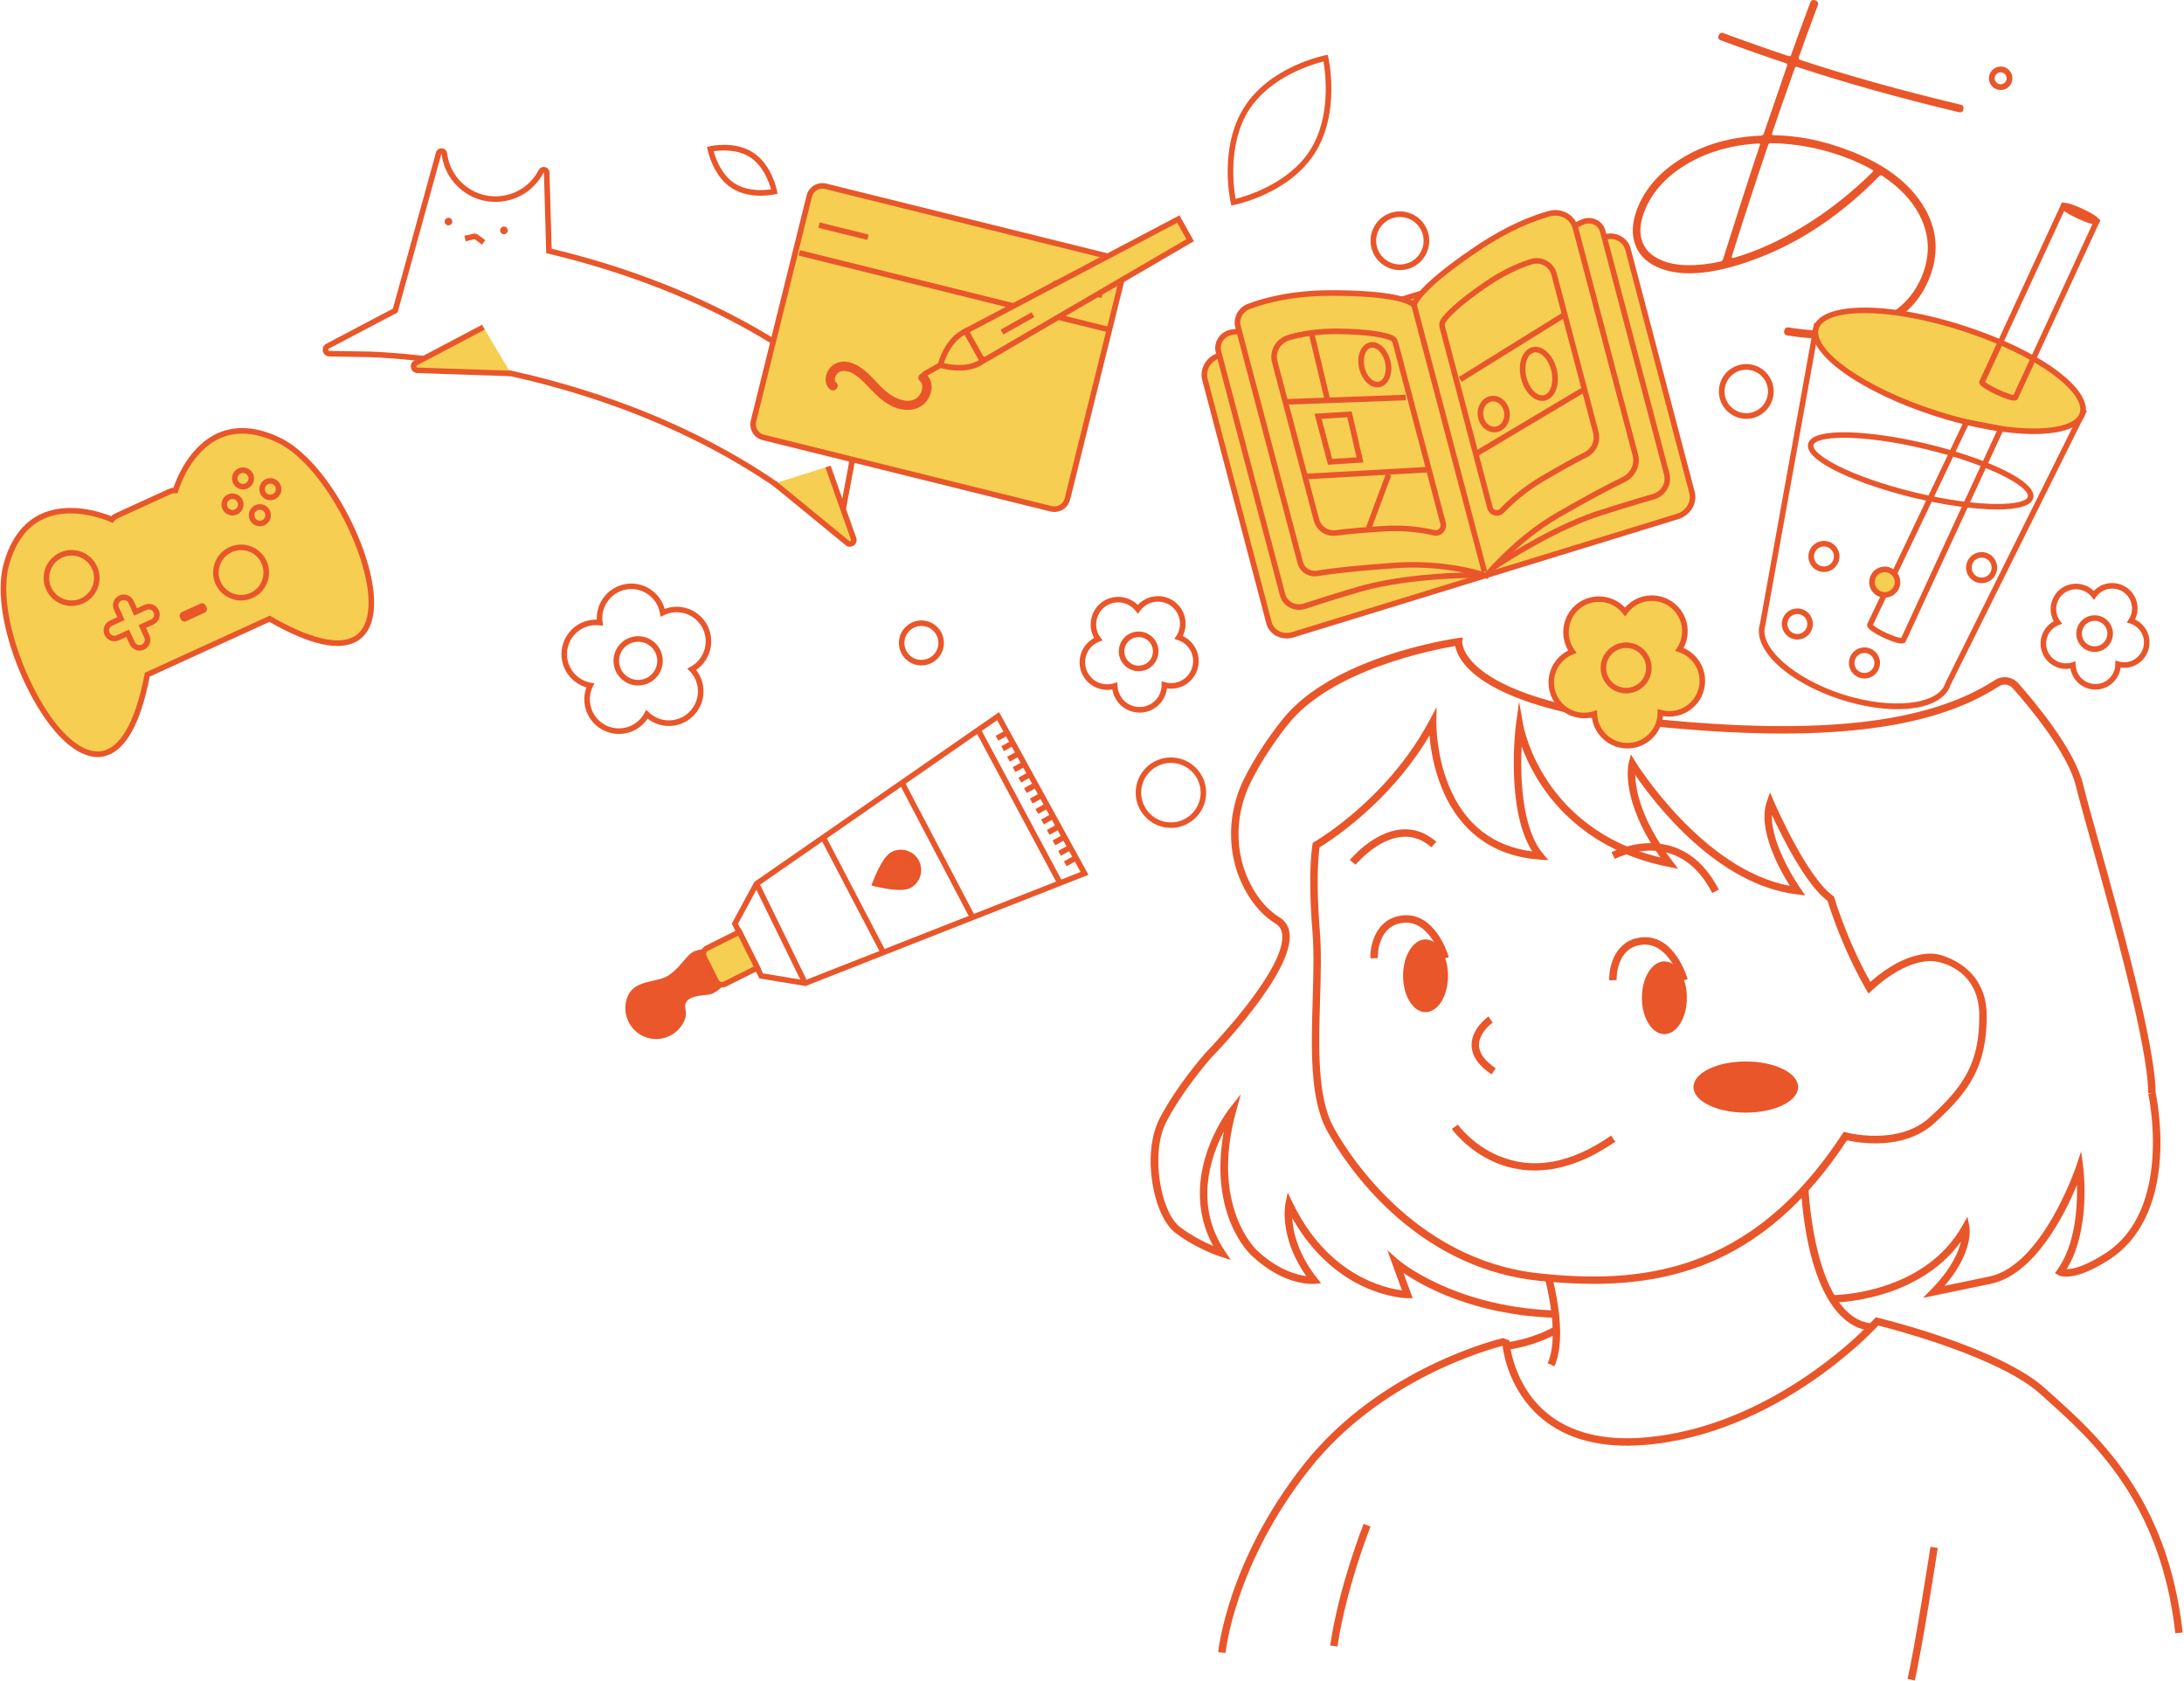 <svg width="1116" height="859" viewBox="0 0 1116 859" fill="none" xmlns="http://www.w3.org/2000/svg">
<path d="M556.184 446.971L411.584 503.798L388.03 499.915L373.918 471.942L385.488 450.574L385.767 450.381L510.508 363.846L556.189 446.984L556.184 446.971ZM411.278 500.865L552.149 445.506L509.541 367.958L387.664 452.504L377.118 471.981L389.908 497.338L411.269 500.861L411.278 500.865Z" fill="#E9562A"/>
<path d="M419.408 428.564L450.093 487.313L452.608 485.999L421.923 427.251L419.408 428.564Z" fill="#E9562A"/>
<path d="M459.644 400.598L495.708 469.352L498.221 468.034L462.157 399.28L459.644 400.598Z" fill="#E9562A"/>
<path d="M498.579 373.654L540.395 451.841L542.897 450.502L501.081 372.316L498.579 373.654Z" fill="#E9562A"/>
<path d="M385.297 452.153L410.147 502.948L412.696 501.702L387.846 450.906L385.297 452.153Z" fill="#E9562A"/>
<path d="M508.765 375.949L510.145 378.429L515.17 375.633L513.79 373.154L508.765 375.949Z" fill="#E9562A"/>
<path d="M511.651 381.28L513.03 383.759L518.055 380.964L516.676 378.484L511.651 381.28Z" fill="#E9562A"/>
<path d="M514.613 386.662L515.992 389.142L521.017 386.347L519.638 383.868L514.613 386.662Z" fill="#E9562A"/>
<path d="M517.477 391.982L518.856 394.461L523.881 391.666L522.502 389.186L517.477 391.982Z" fill="#E9562A"/>
<path d="M520.396 397.329L521.776 399.808L526.801 397.012L525.421 394.533L520.396 397.329Z" fill="#E9562A"/>
<path d="M523.29 402.672L524.669 405.151L529.695 402.356L528.315 399.876L523.29 402.672Z" fill="#E9562A"/>
<path d="M526.247 408.042L527.626 410.521L532.652 407.727L531.273 405.247L526.247 408.042Z" fill="#E9562A"/>
<path d="M529.129 413.374L530.508 415.853L535.533 413.058L534.154 410.578L529.129 413.374Z" fill="#E9562A"/>
<path d="M532.019 418.713L533.398 421.192L538.423 418.396L537.044 415.917L532.019 418.713Z" fill="#E9562A"/>
<path d="M534.921 424.06L536.301 426.539L541.326 423.744L539.946 421.264L534.921 424.06Z" fill="#E9562A"/>
<path d="M537.841 429.406L539.22 431.886L544.245 429.09L542.866 426.611L537.841 429.406Z" fill="#E9562A"/>
<path d="M540.743 434.754L542.122 437.233L547.147 434.438L545.768 431.958L540.743 434.754Z" fill="#E9562A"/>
<path d="M543.654 440.096L545.033 442.576L550.058 439.78L548.679 437.301L543.654 440.096Z" fill="#E9562A"/>
<path d="M456.167 436.595C460.548 434.294 465.968 435.99 468.269 440.371C470.571 444.751 468.874 450.171 464.494 452.473C460.113 454.774 447.151 451.451 447.151 451.451C447.151 451.451 451.787 438.896 456.176 436.599L456.167 436.595Z" fill="#EA572A"/>
<path d="M469.719 448.949C468.792 450.927 467.231 452.628 465.151 453.721C460.424 456.205 448.175 453.165 446.795 452.81L445.275 452.421L445.822 450.943C446.313 449.606 450.782 437.809 455.518 435.329C460.588 432.672 466.877 434.63 469.534 439.7C471.099 442.69 471.065 446.101 469.732 448.944L469.719 448.949ZM449.055 450.443C453.995 451.559 461.28 452.553 463.832 451.211C467.515 449.283 468.941 444.708 467.012 441.024C466.075 439.237 464.506 437.926 462.583 437.327C460.66 436.728 458.621 436.91 456.833 437.848C454.282 439.189 450.955 445.746 449.067 450.439L449.055 450.443Z" fill="#E9562A"/>
<path d="M355.014 487.499C351.621 489.01 346.55 498.885 338.862 501.243C331.875 503.377 324.365 503.218 321.819 510.204C319.198 517.373 322.839 525.579 329.921 528.431C337.512 531.49 346.062 527.604 348.795 519.975C349.792 517.204 347.86 514.062 349.209 511.676C352.208 506.376 360.792 507.561 363.416 506.4C369.366 503.759 372.304 497.385 369.99 492.163C367.672 486.949 360.973 484.862 355.019 487.511L355.014 487.499Z" fill="#EA572A"/>
<path d="M371.042 500.899C369.705 503.75 367.254 506.236 363.985 507.68C363.006 508.119 361.656 508.259 359.951 508.441C356.487 508.811 352.187 509.27 350.436 512.356C349.971 513.193 350.118 514.348 350.296 515.685C350.489 517.144 350.708 518.793 350.118 520.428C348.659 524.497 345.685 527.719 341.731 529.489C337.785 531.263 333.4 531.348 329.378 529.722C321.574 526.584 317.587 517.599 320.47 509.696C322.711 503.56 328.336 502.281 333.784 501.045C335.315 500.697 336.905 500.336 338.434 499.862C342.826 498.517 346.419 494.352 349.31 490.997C351.287 488.696 352.858 486.884 354.431 486.181C357.624 484.764 361.121 484.524 364.277 485.503C367.504 486.505 369.987 488.652 371.278 491.555C372.623 494.568 372.427 497.924 371.042 500.878L371.042 500.899ZM347.799 511.297C347.852 511.185 347.904 511.074 347.973 510.971C350.441 506.602 355.77 506.041 359.661 505.631C361.003 505.487 362.269 505.35 362.846 505.098C368.072 502.776 370.696 497.227 368.697 492.737C367.738 490.595 365.879 488.991 363.452 488.24C360.954 487.464 358.166 487.661 355.605 488.8C354.614 489.244 353.088 491.004 351.48 492.872C348.356 496.504 344.462 501.018 339.289 502.603C337.664 503.105 336.028 503.476 334.438 503.838C329.305 505.003 324.875 506.006 323.156 510.695C320.784 517.177 324.065 524.545 330.455 527.114C333.75 528.441 337.353 528.376 340.583 526.924C343.822 525.477 346.265 522.83 347.455 519.492C347.815 518.501 347.654 517.329 347.488 516.081C347.285 514.576 347.065 512.885 347.804 511.309L347.799 511.297Z" fill="#EA572A"/>
<path d="M365.896 501.253L359.747 488.974C358.913 487.308 359.589 485.277 361.255 484.443L377.83 476.143L387.002 494.46L370.427 502.76C368.761 503.594 366.73 502.919 365.896 501.253Z" fill="#F6CE52"/>
<path d="M388.917 495.108L371.074 504.038C369.929 504.608 368.628 504.708 367.412 504.294C366.201 503.893 365.215 503.033 364.64 501.897L358.494 489.612C357.314 487.251 358.27 484.367 360.635 483.178L378.477 474.248L388.921 495.099L388.917 495.108ZM361.027 488.355L367.173 500.64C367.404 501.104 367.803 501.458 368.302 501.619C368.797 501.789 369.329 501.746 369.792 501.514L385.099 493.85L377.198 478.067L361.892 485.732C360.926 486.209 360.537 487.394 361.018 488.351L361.027 488.355Z" fill="#E9562A"/>
<path d="M814.096 655.952C805.262 655.952 795.909 655.413 785.921 654.335C759.865 651.536 735.833 640.801 714.506 622.453C694.049 604.852 682.17 585.199 678.018 577.567C669.26 561.489 670.026 535.65 670.764 510.663C671.133 498.122 671.492 486.281 670.651 476.038C668.135 445.272 670.575 431.993 670.679 431.435L670.84 430.584L671.596 430.149C671.653 430.121 677.11 426.981 684.922 420.937C698.362 410.553 717.154 392.99 730.385 368.229L734.102 361.278L733.951 369.156C733.951 369.317 733.715 385.13 740.222 401.152C748.289 421.013 762.646 432.391 782.942 435.02C769.191 413.277 774.525 370.887 774.591 370.443L776.246 358.412L778.327 370.376C778.355 370.518 780.89 384.563 791.388 399.998C800.571 413.494 817.822 430.717 848.494 438.141C827.687 408.803 832.056 390.55 832.264 389.755L833.38 385.442L835.707 389.245C836.057 389.812 869.906 444.336 914.575 452.602C909.364 444.307 897.863 423.633 902.857 409.446L904.474 404.859L906.384 409.333C906.545 409.72 923.03 448.015 936.602 457.662L937.141 458.04L937.321 458.674C937.387 458.891 943.648 480.19 955.716 501.678C975.256 484.474 988.799 487.274 990.095 487.595C991.778 487.926 1015.19 493.081 1015.19 519.042C1015.19 545.004 1006.2 557.687 988.506 573.822C972.929 588.036 949.682 583.941 943.809 582.608C922.822 614.461 898.809 635.306 870.426 646.334C853.771 652.794 835.461 655.962 814.096 655.962V655.952ZM674.273 432.968C673.8 436.278 672.306 449.755 674.424 475.726C675.275 486.177 674.925 498.122 674.547 510.767C673.819 535.253 673.072 560.571 681.338 575.751C687.476 587.025 721.382 643.582 786.328 650.571C836.567 655.971 894.26 651.744 941.378 579.402L942.135 578.248L943.468 578.607C943.733 578.683 969.95 585.615 985.971 571.003C1003.21 555.284 1011.41 543.491 1011.41 519.023C1011.41 494.556 990.256 491.445 989.357 491.284L989.187 491.246C989.073 491.218 975.889 488.097 956.529 506.029L954.789 507.636L953.607 505.584C941.737 485.099 935.06 464.178 933.887 460.338C922.737 451.921 910.574 427.52 905.42 416.398C904.862 432.324 919.881 453.765 920.051 454.002L922.5 457.473L918.282 456.971C877.283 452.148 845.41 410.307 835.584 395.941C835.782 403.554 838.572 419.055 854.499 439.91L857.535 443.891L852.627 442.917C817.557 435.956 798.207 416.804 788.153 401.975C782.895 394.21 779.575 386.871 777.542 381.291C776.861 396.064 777.353 422.876 788.39 436.098L791.227 439.503L786.801 439.191C756.801 437.11 742.974 418.062 736.665 402.457C732.504 392.158 730.991 382.132 730.452 375.805C717.211 398.116 699.894 414.147 687.23 423.926C680.846 428.863 676.07 431.861 674.254 432.958L674.273 432.968Z" fill="#E9562A"/>
<path d="M793.166 673.251C752.971 671.567 727.463 657.409 717.135 650.354L721.864 663.292L719.131 663.273C718.724 663.273 708.964 663.121 696.376 657.191C685.877 652.245 671.54 642.239 660.285 622.274C660.701 629.178 663.113 640.584 672.901 652.907L675.077 655.65L671.596 655.971C670.972 656.028 656.246 657.191 639.752 641.671C638.806 640.83 617.536 621.328 625.329 578.21C618.529 591.252 610.131 615.757 625.925 639.231L628.942 643.724L623.787 642.097C623.286 641.936 611.379 638.125 600.531 629.83C589.324 621.262 583.242 589.767 592.435 571.722C600.947 555.01 615.398 538.629 616.013 537.939C616.486 537.447 657.429 495.398 655.159 477.277C654.856 474.846 653.731 473.068 651.716 471.848C646.864 468.898 642.514 464.547 638.778 458.929C626.88 441.016 625.811 417.41 635.997 397.331C640.925 387.618 647.318 377.734 654.998 367.974C680.685 335.317 742.416 326.379 745.036 326.01L747.4 325.679L747.182 328.053C747.164 328.318 746.52 357.258 844.692 367.255C929.877 375.928 985.404 369.629 1019.43 347.432C1023.19 344.982 1028.29 345.701 1031.3 349.087C1039.84 358.696 1060.16 382.974 1064.48 400.925C1065.78 406.325 1068.56 416.265 1072.07 428.863C1083.07 468.264 1101.49 534.203 1101.49 558.415H1097.7C1097.7 534.723 1079.38 469.096 1068.43 429.884C1064.91 417.258 1062.12 407.28 1060.81 401.814C1056.69 384.695 1036.83 360.994 1028.48 351.603C1026.71 349.598 1023.71 349.172 1021.51 350.6C986.718 373.299 930.417 379.796 844.323 371.019C756.612 362.082 745.036 337.804 743.607 330.068C732.778 331.883 680.231 342.022 657.996 370.31C650.468 379.881 644.216 389.547 639.402 399.043C629.84 417.911 630.815 440.051 641.965 456.839C645.389 461.993 649.342 465.956 653.712 468.623C656.729 470.458 658.488 473.22 658.942 476.823C661.439 496.751 620.553 538.762 618.813 540.54C618.728 540.634 604.134 557.185 595.84 573.462C587.678 589.484 593.135 619.408 602.858 626.842C608.948 631.504 615.531 634.72 619.91 636.574C612.315 622.605 611.048 606.63 616.287 590.023C620.676 576.11 627.949 566.785 628.261 566.388L634.049 559.039L631.571 568.062C618.226 616.589 642.098 638.683 642.344 638.9C652.756 648.698 662.422 651.328 667.52 652.018C653.437 632.138 656.719 615.464 656.871 614.736L658.015 609.279L660.427 614.31C678.245 651.479 707.29 658.109 716.388 659.282L708.888 638.758L714.449 643.629C714.724 643.865 742.132 667.368 793.355 669.515L793.194 673.298L793.166 673.251Z" fill="#E9562A"/>
<path d="M937.084 665.476V661.693C937.538 661.693 983.153 661.239 1002.82 626.132L1005.33 621.668L1006.33 626.681C1006.45 627.229 1008.66 639.468 993.67 656.964L1016.48 652.226C1043.63 646.58 1060.68 596.511 1060.84 596.009L1063.45 588.207L1064.51 596.369C1064.68 597.712 1068.47 628.298 1056.02 648.49C1059.03 648.434 1065.22 647.176 1075.72 640.423C1110.62 617.989 1097.87 559.408 1097.73 558.822L1101.42 557.989C1101.56 558.614 1104.87 573.509 1103.72 591.545C1102.17 615.691 1093.2 633.689 1077.77 643.61C1059.7 655.224 1052.65 651.961 1051.9 651.545L1050.03 650.514L1051.28 648.784C1060.57 635.864 1061.6 616.438 1061.31 605.373C1055.07 620.42 1039.72 651.261 1017.25 655.934L982.614 663.131L986.955 658.695C997.018 648.405 1000.73 639.884 1002.05 634.351C979.71 665.108 937.529 665.476 937.084 665.476Z" fill="#E9562A"/>
<path d="M794.244 698.087L790.82 696.479C797.375 682.481 789.553 653.758 789.468 653.475L793.119 652.463C793.459 653.692 801.394 682.822 794.244 698.087Z" fill="#E9562A"/>
<path d="M769.796 689.707L769.276 685.962C784.446 683.834 794.216 677.79 794.31 677.734L796.325 680.94C795.899 681.205 785.77 687.485 769.805 689.717L769.796 689.707Z" fill="#E9562A"/>
<path d="M626.237 844.521L622.473 844.18C622.511 843.717 627.069 797.695 666.338 748.071C705.663 698.361 766.93 683.928 767.545 683.787L768.122 683.654L771.337 684.94L771.423 686.123C771.442 686.331 773.201 707.289 789.903 721.513C802.103 731.907 819.146 736.258 840.549 734.452C897.702 729.619 941.766 689.764 952.425 679.304C923.125 671.643 920.458 610.291 920.353 607.576L924.137 607.434C924.165 608.096 926.983 673.251 956.482 676.201L960.256 676.58L957.683 679.37C957.191 679.899 907.907 732.57 840.871 738.235C818.399 740.136 800.411 735.473 787.416 724.37C771.706 710.959 768.406 692.554 767.781 687.636C761.369 689.253 705.701 704.423 669.298 750.435C630.777 799.124 626.275 844.095 626.237 844.54V844.521Z" fill="#E9562A"/>
<path d="M1111.56 834.486C1104.15 767.469 1069.16 736.088 1046.01 715.319C1044.83 714.259 1043.68 713.228 1042.57 712.226C1021.83 693.471 967.926 679.304 959.726 677.223L957.655 679.379L954.931 676.759L958.515 673.033L959.575 673.289C962.109 673.903 1022.03 688.553 1045.12 709.426C1046.23 710.429 1047.37 711.45 1048.54 712.51C1072.12 733.657 1107.76 765.615 1115.32 834.079L1111.56 834.495V834.486Z" fill="#E9562A"/>
<path d="M683.447 841.267L679.702 840.719C684.099 810.615 696.688 778.884 696.811 778.562L700.319 779.962C700.196 780.274 687.769 811.608 683.437 841.258L683.447 841.267Z" fill="#E9562A"/>
<path d="M978.396 858.651L974.717 857.78C978.433 842.081 986.368 790.839 986.444 790.318L990.18 790.895C990.104 791.416 982.15 842.799 978.396 858.651Z" fill="#E9562A"/>
<path d="M728.437 517.141C734.784 517.141 739.928 508.821 739.928 498.557C739.928 488.293 734.784 479.973 728.437 479.973C722.091 479.973 716.946 488.293 716.946 498.557C716.946 508.821 722.091 517.141 728.437 517.141Z" fill="#E9562A"/>
<path d="M892.084 568.478C906.851 568.478 918.821 562.626 918.821 555.407C918.821 548.189 906.851 542.337 892.084 542.337C877.318 542.337 865.347 548.189 865.347 555.407C865.347 562.626 877.318 568.478 892.084 568.478Z" fill="#E9562A"/>
<path d="M850.48 528.368C856.826 528.368 861.971 520.047 861.971 509.783C861.971 499.519 856.826 491.199 850.48 491.199C844.133 491.199 838.989 499.519 838.989 509.783C838.989 520.047 844.133 528.368 850.48 528.368Z" fill="#E9562A"/>
<path d="M692.687 441.811L689.755 439.418C690.237 438.831 701.7 425.004 716.057 423.794C722.526 423.245 728.541 425.354 733.932 430.055L731.445 432.901C726.867 428.901 721.788 427.104 716.398 427.558C703.639 428.617 692.8 441.678 692.687 441.811Z" fill="#E9562A"/>
<path d="M874.928 456.281C869.49 445.679 862.198 438.879 853.27 436.07C839.093 431.606 825.36 438.746 825.218 438.822L823.44 435.483C824.055 435.152 838.658 427.529 854.358 432.447C864.307 435.568 872.365 443.002 878.286 454.55L874.919 456.281H874.928Z" fill="#E9562A"/>
<path d="M762.182 548.948C755.439 544.417 752.006 539.376 751.959 533.957C751.892 525.502 760.225 519.61 760.584 519.364L762.74 522.476C762.665 522.523 755.675 527.498 755.742 533.948C755.779 538.033 758.655 542.025 764.291 545.808L762.182 548.948Z" fill="#E9562A"/>
<path d="M784.2 598.033C776.114 598.033 769.285 596.189 763.866 593.853C749.727 587.743 742.17 577.255 741.858 576.81L744.941 574.625C745.017 574.73 752.299 584.793 765.521 590.448C783.179 598.005 802.605 594.553 823.26 580.196L825.417 583.298C809.49 594.373 795.597 598.033 784.2 598.033Z" fill="#E9562A"/>
<path d="M736.684 490.102C736.628 489.903 730.821 470.08 717.135 471.47C703.62 472.851 704.008 488.844 704.036 489.525L700.253 489.657C700.017 482.677 703.157 469.096 716.757 467.715C733.582 465.975 740.061 488.135 740.326 489.08L736.684 490.111V490.102Z" fill="#E9562A"/>
<path d="M858.727 501.328C858.67 501.129 852.854 481.306 839.178 482.696C825.663 484.077 826.05 500.07 826.079 500.751L822.296 500.884C822.059 493.904 825.199 480.322 838.799 478.942C855.625 477.201 862.103 499.361 862.368 500.307L858.727 501.338V501.328Z" fill="#E9562A"/>
<path d="M857.554 312.287C851.917 304.853 841.315 303.397 833.881 309.043C832.51 310.083 831.347 311.294 830.392 312.618C824.726 305.326 814.228 303.926 806.851 309.525C799.493 315.105 798.008 325.537 803.446 332.962C802.018 333.52 800.638 334.267 799.361 335.231C791.927 340.868 790.47 351.47 796.117 358.904C800.562 364.758 808.081 366.886 814.701 364.768C814.834 368.107 815.94 371.445 818.115 374.301C823.752 381.735 834.354 383.192 841.788 377.545C846.158 374.226 848.446 369.194 848.456 364.096C853.364 365.458 858.831 364.617 863.2 361.297C870.634 355.66 872.091 345.058 866.444 337.624C864.269 334.759 861.366 332.801 858.188 331.77C862.018 325.953 861.999 318.132 857.554 312.268V312.287Z" fill="#F6CE52"/>
<path d="M831.621 382.416C830.779 382.416 829.938 382.359 829.096 382.246C824.253 381.584 819.95 379.068 816.999 375.171C815.079 372.646 813.869 369.705 813.453 366.584C806.558 368.078 799.323 365.458 795.001 359.765C792.04 355.868 790.783 351.054 791.445 346.212C792.107 341.369 794.622 337.066 798.519 334.115C799.399 333.444 800.344 332.858 801.356 332.356C796.665 324.478 798.566 314.056 806.009 308.409C813.481 302.744 824.036 303.728 830.363 310.414C831.167 309.497 832.066 308.665 833.03 307.927C836.927 304.967 841.731 303.709 846.583 304.371C851.426 305.033 855.729 307.549 858.68 311.445C863.002 317.139 863.569 324.828 860.268 331.07C863.153 332.318 865.659 334.267 867.57 336.792C870.53 340.689 871.788 345.503 871.126 350.345C870.464 355.187 867.948 359.491 864.052 362.441C859.937 365.562 854.821 366.773 849.78 365.865C849.297 370.963 846.753 375.559 842.639 378.69C839.424 381.13 835.584 382.416 831.612 382.416H831.621ZM816.054 362.857L816.129 364.721C816.252 367.908 817.33 370.925 819.25 373.46C821.747 376.751 825.379 378.879 829.474 379.437C833.569 379.995 837.636 378.936 840.927 376.429C844.796 373.488 847.028 368.995 847.028 364.106V362.243L848.825 362.744C853.544 364.059 858.462 363.122 862.33 360.181C865.622 357.684 867.75 354.052 868.308 349.957C868.866 345.862 867.806 341.795 865.3 338.504C863.38 335.979 860.77 334.125 857.734 333.141L855.956 332.564L856.977 331.004C860.581 325.528 860.354 318.349 856.4 313.138C853.903 309.847 850.272 307.719 846.176 307.161C842.091 306.603 838.014 307.662 834.723 310.168C833.503 311.095 832.425 312.202 831.526 313.441L830.42 314.973L829.257 313.479C824.083 306.82 814.408 305.553 807.693 310.641C801.016 315.711 799.616 325.339 804.572 332.11L805.66 333.605L803.938 334.276C802.576 334.806 801.318 335.506 800.193 336.357C796.902 338.854 794.774 342.485 794.216 346.581C793.658 350.676 794.717 354.743 797.223 358.034C801.167 363.236 808.015 365.402 814.247 363.406L816.025 362.839L816.054 362.857Z" fill="#E9562A"/>
<path d="M830.95 352.87C837.359 352.87 842.554 347.675 842.554 341.265C842.554 334.856 837.359 329.661 830.95 329.661C824.54 329.661 819.345 334.856 819.345 341.265C819.345 347.675 824.54 352.87 830.95 352.87Z" fill="#F6CE52"/>
<path d="M830.959 354.279C827.025 354.279 823.128 352.501 820.565 349.134C818.465 346.363 817.567 342.939 818.04 339.497C818.513 336.054 820.3 332.999 823.071 330.89C825.842 328.791 829.266 327.892 832.709 328.365C836.151 328.838 839.206 330.626 841.315 333.397C843.415 336.168 844.313 339.591 843.84 343.034C843.368 346.477 841.58 349.532 838.809 351.641C836.463 353.419 833.692 354.279 830.95 354.279H830.959ZM830.921 331.079C828.717 331.079 826.58 331.798 824.783 333.151C822.617 334.796 821.218 337.189 820.849 339.885C820.48 342.58 821.18 345.257 822.825 347.422C826.221 351.896 832.624 352.776 837.097 349.38C839.263 347.735 840.663 345.342 841.031 342.646C841.4 339.951 840.7 337.274 839.055 335.108C837.409 332.943 835.016 331.543 832.321 331.174C831.848 331.108 831.385 331.079 830.912 331.079H830.921Z" fill="#E9562A"/>
<path d="M581.852 342.939C581.388 342.939 580.925 342.911 580.452 342.845C577.766 342.476 575.392 341.086 573.747 338.929C570.37 334.475 571.24 328.1 575.695 324.724C580.149 321.338 586.524 322.218 589.9 326.672C591.537 328.829 592.236 331.496 591.868 334.182C591.499 336.868 590.109 339.241 587.952 340.887C586.174 342.24 584.046 342.949 581.842 342.949L581.852 342.939ZM581.824 325.499C580.282 325.499 578.731 325.982 577.416 326.984C574.21 329.415 573.576 334.011 576.016 337.218C577.199 338.769 578.911 339.771 580.84 340.036C582.769 340.301 584.689 339.799 586.25 338.617C587.81 337.435 588.803 335.723 589.068 333.794C589.333 331.864 588.832 329.945 587.649 328.384C586.212 326.492 584.027 325.499 581.824 325.499Z" fill="#E9562A"/>
<path d="M582.334 364.087C581.691 364.087 581.039 364.04 580.386 363.955C576.65 363.444 573.34 361.505 571.061 358.497C569.661 356.644 568.743 354.516 568.384 352.246C563.182 353.22 557.782 351.206 554.529 346.921C549.819 340.717 551.039 331.846 557.243 327.136C557.82 326.691 558.444 326.294 559.097 325.953C555.72 319.919 557.233 312.088 562.87 307.813C568.526 303.52 576.48 304.182 581.388 309.081C581.937 308.485 582.542 307.936 583.195 307.445C589.399 302.735 598.27 303.955 602.98 310.159C606.234 314.453 606.726 320.203 604.371 324.96C606.451 325.925 608.258 327.372 609.658 329.226C614.368 335.43 613.147 344.301 606.943 349.011C603.869 351.338 600.077 352.293 596.313 351.716C595.859 355.499 593.92 358.895 590.846 361.231C588.368 363.113 585.399 364.106 582.344 364.106L582.334 364.087ZM570.966 348.548L571.042 350.411C571.136 352.728 571.921 354.932 573.321 356.776C575.146 359.178 577.795 360.72 580.774 361.136C583.753 361.543 586.723 360.767 589.125 358.951C591.943 356.804 593.57 353.532 593.57 349.967V348.103L595.367 348.605C598.81 349.56 602.394 348.879 605.212 346.741C610.168 342.977 611.142 335.893 607.378 330.938C605.979 329.093 604.078 327.741 601.864 327.032L600.086 326.455L601.117 324.894C603.747 320.903 603.576 315.673 600.692 311.871C598.866 309.469 596.218 307.927 593.239 307.511C590.25 307.104 587.29 307.88 584.888 309.696C583.999 310.367 583.214 311.171 582.561 312.079L581.455 313.611L580.291 312.117C576.518 307.265 569.462 306.338 564.573 310.055C559.702 313.753 558.68 320.771 562.303 325.707L563.39 327.192L561.669 327.864C560.676 328.252 559.759 328.762 558.936 329.387C553.98 333.151 553.006 340.235 556.77 345.19C559.645 348.983 564.639 350.562 569.179 349.106L570.957 348.538L570.966 348.548Z" fill="#E9562A"/>
<path d="M1070.33 333.085C1069.91 333.085 1069.47 333.056 1069.05 332.999C1066.57 332.659 1064.38 331.373 1062.86 329.387C1059.74 325.272 1060.55 319.39 1064.66 316.269C1068.77 313.148 1074.66 313.952 1077.78 318.066C1079.29 320.061 1079.93 322.52 1079.59 324.998C1079.25 327.476 1077.97 329.67 1075.98 331.184C1074.33 332.432 1072.37 333.085 1070.34 333.085H1070.33ZM1070.31 317.205C1068.93 317.205 1067.54 317.64 1066.37 318.529C1063.51 320.704 1062.95 324.8 1065.12 327.665C1066.17 329.056 1067.7 329.945 1069.44 330.181C1071.17 330.417 1072.88 329.963 1074.26 328.914C1075.65 327.864 1076.54 326.332 1076.78 324.601C1077.02 322.88 1076.57 321.158 1075.52 319.768C1074.23 318.075 1072.28 317.196 1070.32 317.196L1070.31 317.205Z" fill="#E9562A"/>
<path d="M1070.77 352.331C1070.17 352.331 1069.58 352.293 1068.98 352.208C1065.55 351.735 1062.5 349.957 1060.4 347.195C1059.15 345.531 1058.31 343.611 1057.96 341.578C1053.22 342.419 1048.32 340.556 1045.35 336.65C1041.02 330.947 1042.14 322.795 1047.84 318.463C1048.34 318.085 1048.87 317.735 1049.43 317.432C1046.41 311.899 1047.82 304.768 1052.97 300.862C1058.13 296.947 1065.38 297.514 1069.9 301.94C1070.38 301.43 1070.91 300.957 1071.47 300.531C1074.23 298.431 1077.64 297.542 1081.08 298.015C1084.51 298.488 1087.56 300.266 1089.66 303.028C1092.63 306.943 1093.09 312.173 1091 316.515C1092.86 317.404 1094.48 318.718 1095.75 320.383C1100.07 326.086 1098.95 334.238 1093.25 338.57C1090.46 340.689 1087.03 341.568 1083.6 341.076C1083.16 344.5 1081.38 347.574 1078.59 349.692C1076.31 351.423 1073.59 352.331 1070.77 352.331ZM1060.55 337.889L1060.62 339.752C1060.71 341.842 1061.41 343.819 1062.67 345.474C1064.31 347.631 1066.69 349.021 1069.38 349.39C1072.06 349.758 1074.73 349.059 1076.89 347.422C1079.42 345.493 1080.88 342.552 1080.89 339.346V337.482L1082.69 337.984C1085.78 338.844 1089 338.23 1091.54 336.31C1095.99 332.933 1096.86 326.559 1093.49 322.104C1092.23 320.449 1090.52 319.229 1088.53 318.595L1086.75 318.018L1087.77 316.458C1090.14 312.873 1089.99 308.163 1087.4 304.749C1085.76 302.593 1083.38 301.203 1080.7 300.834C1078.02 300.465 1075.35 301.165 1073.19 302.801C1072.39 303.406 1071.69 304.134 1071.09 304.948L1069.98 306.48L1068.82 304.986C1065.43 300.626 1059.09 299.793 1054.69 303.132C1050.31 306.452 1049.39 312.769 1052.65 317.205L1053.74 318.69L1052.01 319.361C1051.12 319.711 1050.29 320.165 1049.56 320.723C1045.11 324.1 1044.24 330.474 1047.62 334.929C1050.21 338.343 1054.69 339.752 1058.78 338.447L1060.55 337.88L1060.55 337.889Z" fill="#E9562A"/>
<path d="M326.062 350.233C323.433 350.233 320.87 349.41 318.695 347.831C315.971 345.854 314.183 342.941 313.654 339.621C313.124 336.302 313.919 332.972 315.895 330.249C317.872 327.525 320.785 325.737 324.105 325.208C327.424 324.678 330.753 325.472 333.477 327.449C336.201 329.426 337.989 332.339 338.518 335.658C339.048 338.978 338.253 342.307 336.277 345.031C334.3 347.755 331.387 349.542 328.067 350.072C327.396 350.176 326.724 350.233 326.062 350.233ZM326.1 327.884C325.589 327.884 325.079 327.922 324.559 328.007C321.986 328.414 319.726 329.804 318.194 331.913C316.661 334.022 316.047 336.595 316.453 339.167C316.86 341.74 318.25 344 320.359 345.532C322.468 347.064 325.041 347.679 327.613 347.273C330.186 346.866 332.446 345.476 333.978 343.366C335.511 341.257 336.125 338.685 335.719 336.112C334.953 331.317 330.801 327.894 326.091 327.894L326.1 327.884Z" fill="#E9562A"/>
<path d="M316.226 374.993C312.528 374.993 308.934 373.83 305.88 371.617C302.059 368.846 299.543 364.75 298.796 360.088C298.313 357.08 298.616 354.044 299.666 351.216C293.14 349.325 288.194 343.82 287.115 337.03C286.378 332.367 287.494 327.695 290.265 323.865C293.036 320.034 297.131 317.528 301.794 316.79C302.825 316.629 303.884 316.554 304.953 316.582C304.584 307.758 310.939 299.785 319.83 298.367C328.748 296.948 337.27 302.566 339.634 311.106C340.722 310.709 341.838 310.416 342.982 310.227C347.645 309.489 352.317 310.605 356.147 313.376C359.968 316.147 362.484 320.242 363.222 324.905C364.3 331.705 361.302 338.486 355.684 342.307C357.557 344.672 358.786 347.462 359.259 350.469C360.791 360.097 354.209 369.177 344.581 370.709C339.672 371.494 334.782 370.198 330.914 367.162C328.181 371.257 323.934 374 319.026 374.776C318.08 374.927 317.144 375.003 316.207 375.003L316.226 374.993ZM304.527 319.401C303.761 319.401 302.995 319.457 302.248 319.58C298.332 320.205 294.89 322.314 292.563 325.52C290.237 328.726 289.3 332.651 289.915 336.566C290.899 342.752 295.713 347.679 301.879 348.814L303.714 349.155L302.9 350.829C301.567 353.581 301.113 356.617 301.595 359.634C302.219 363.549 304.329 366.992 307.535 369.319C310.741 371.645 314.666 372.581 318.581 371.957C323.187 371.229 327.103 368.429 329.316 364.296L330.195 362.651L331.548 363.937C334.943 367.181 339.53 368.619 344.136 367.881C352.222 366.595 357.746 358.972 356.46 350.885C355.977 347.878 354.606 345.126 352.487 342.931L351.192 341.588L352.828 340.699C358.351 337.701 361.406 331.525 360.422 325.331C359.798 321.415 357.689 317.972 354.483 315.646C351.277 313.319 347.352 312.373 343.436 312.998C341.98 313.225 340.571 313.669 339.246 314.322L337.544 315.154L337.222 313.291C335.861 305.318 328.247 299.87 320.265 301.138C312.32 302.405 306.778 309.915 307.913 317.887L308.178 319.713L306.343 319.495C305.728 319.42 305.114 319.382 304.508 319.382L304.527 319.401Z" fill="#E9562A"/>
<path d="M598.325 423C588.399 423 580.325 414.925 580.325 405C580.325 395.075 588.399 387 598.325 387C608.25 387 616.325 395.075 616.325 405C616.325 414.925 608.25 423 598.325 423ZM598.325 389.794C589.941 389.794 583.128 396.617 583.128 404.991C583.128 413.364 589.951 420.187 598.325 420.187C606.698 420.187 613.521 413.364 613.521 404.991C613.521 396.617 606.698 389.794 598.325 389.794Z" fill="#E9562A"/>
<path d="M715.325 138C707.058 138 700.325 131.276 700.325 123C700.325 114.724 707.049 108 715.325 108C723.6 108 730.325 114.724 730.325 123C730.325 131.276 723.6 138 715.325 138ZM715.325 110.874C708.639 110.874 703.198 116.314 703.198 123C703.198 129.686 708.639 135.126 715.325 135.126C722.01 135.126 727.451 129.686 727.451 123C727.451 116.314 722.01 110.874 715.325 110.874Z" fill="#E9562A"/>
<path d="M1022.32 46C1019.02 46 1016.32 43.309 1016.32 40C1016.32 36.691 1019.02 34 1022.32 34C1025.63 34 1028.32 36.691 1028.32 40C1028.32 43.309 1025.63 46 1022.32 46ZM1022.32 36.946C1020.64 36.946 1019.27 38.321 1019.27 40C1019.27 41.679 1020.65 43.054 1022.32 43.054C1024 43.054 1025.38 41.679 1025.38 40C1025.38 38.321 1024 36.946 1022.32 36.946Z" fill="#E9562A"/>
<path d="M892.324 214C884.604 214 878.324 207.721 878.324 200C878.324 192.279 884.604 186 892.324 186C900.045 186 906.324 192.279 906.324 200C906.324 207.721 900.045 214 892.324 214ZM892.324 188.903C886.21 188.903 881.227 193.876 881.227 200C881.227 206.124 886.2 211.097 892.324 211.097C898.449 211.097 903.422 206.124 903.422 200C903.422 193.876 898.449 188.903 892.324 188.903Z" fill="#E9562A"/>
<path d="M388.696 100C384.269 100 378.545 99.199 373.642 95.936C364.21 89.677 361.689 76.941 361.586 76.397L361.325 75.043L362.641 74.737C363.164 74.613 375.584 71.799 385.007 78.057C394.439 84.316 396.96 97.052 397.063 97.596L397.325 98.951L396.008 99.256C395.756 99.313 392.777 99.99 388.696 99.99V100ZM364.677 77.275C365.592 80.624 368.468 89.105 375.164 93.541C381.869 97.996 390.61 97.243 393.972 96.728C393.057 93.379 390.181 84.898 383.485 80.461C376.78 76.006 368.039 76.76 364.677 77.275Z" fill="#E9562A"/>
<path d="M629.19 105L628.889 103.653C628.626 102.507 622.674 75.255 635.866 54.641C649.057 34.027 675.986 28.497 677.124 28.267L678.459 28L678.76 29.347C679.023 30.493 684.975 57.745 671.783 78.359C658.592 98.973 631.663 104.503 630.525 104.733L629.19 105ZM676.278 31.401C670.636 32.814 649.105 39.186 638.216 56.198C627.319 73.23 630.337 95.792 631.353 101.599C636.985 100.186 658.526 93.814 669.414 76.802C680.302 59.79 677.293 37.208 676.278 31.401Z" fill="#E9562A"/>
<path d="M229.164 115.15C230.24 115.15 231.112 114.278 231.112 113.202C231.112 112.126 230.24 111.254 229.164 111.254C228.088 111.254 227.215 112.126 227.215 113.202C227.215 114.278 228.088 115.15 229.164 115.15Z" fill="#E9562A"/>
<path d="M257.518 119.671C258.594 119.671 259.466 118.799 259.466 117.723C259.466 116.647 258.594 115.774 257.518 115.774C256.442 115.774 255.57 116.647 255.57 117.723C255.57 118.799 256.442 119.671 257.518 119.671Z" fill="#E9562A"/>
<path d="M242.854 119.179L237.298 120.509L237.959 123.268L243.514 121.938L242.854 119.179Z" fill="#E9562A"/>
<path d="M243.401 119.313L241.707 121.589L246.289 125L247.983 122.724L243.401 119.313Z" fill="#E9562A"/>
<path d="M429.403 275.506L427.521 273.794C376.685 227.498 314.255 205.131 270.834 194.519C223.735 183.009 188.202 182.461 187.852 182.451L168.284 182.111C166.762 182.082 165.494 181.127 165.05 179.68C164.605 178.233 165.116 176.72 166.355 175.85L166.516 175.755L200.781 157.681L222.837 77.707C223.309 76.411 224.548 75.655 225.91 75.806C227.282 75.967 228.322 76.998 228.492 78.378C228.653 79.684 228.918 80.998 229.287 82.294C231.973 91.761 240.314 98.921 250.046 100.112C260.507 101.389 270.399 96.216 275.242 86.909C275.875 85.68 277.209 85.065 278.543 85.377C279.848 85.68 280.756 86.786 280.793 88.139L281.891 127.067C291.244 129.318 300.513 131.852 309.441 134.614C349.371 146.975 384.961 164.292 415.216 186.102C421.629 190.727 426.991 196.855 430.784 203.873C438.965 199.901 445.122 192.978 447.391 185.118C449.756 176.947 447.978 168.151 442.265 159.687C438.104 153.53 436.827 147.458 438.463 141.66C441.556 130.68 454.087 123.936 459.336 121.553C460.651 120.957 462.127 120.9 463.47 121.421C465.399 122.158 466.723 123.889 466.912 125.951C467.101 127.984 466.146 129.914 464.406 130.992C459.034 134.302 452.3 139.778 450.72 147.108C449.709 151.78 450.938 156.736 454.381 161.824C461.209 171.934 462.807 182.83 458.883 192.495C454.901 202.312 445.67 209.973 434.567 212.782C437.3 221.237 437.886 230.241 436.26 238.923L429.403 275.506ZM167.934 178.205C167.679 178.422 167.717 178.697 167.755 178.838C167.802 178.999 167.944 179.264 168.332 179.273L187.89 179.614C188.24 179.614 224.028 180.163 271.43 191.739C314.662 202.294 376.6 224.425 427.549 269.992L433.47 238.394C435.096 229.683 434.378 220.632 431.379 212.224L430.831 210.692L432.42 210.361C443.296 208.082 452.432 200.828 456.244 191.427C458.76 185.232 460.065 175.339 452.016 163.413C448.129 157.653 446.758 151.969 447.94 146.512C449.737 138.199 457.067 132.174 462.911 128.58C463.734 128.079 464.169 127.199 464.075 126.225C463.98 125.232 463.375 124.438 462.448 124.088C461.814 123.842 461.115 123.87 460.49 124.154C456.679 125.885 444.024 132.335 441.178 142.455C439.778 147.42 440.932 152.688 444.601 158.126C450.806 167.309 452.707 176.928 450.096 185.932C447.486 194.964 440.232 202.861 430.698 207.051L429.469 207.59L428.864 206.389C425.251 199.258 419.945 193.053 413.533 188.429C383.533 166.799 348.218 149.614 308.58 137.347C299.378 134.501 289.816 131.89 280.16 129.592L279.101 129.337L277.937 88.233C277.918 88.167 277.88 88.148 277.833 88.148C277.814 88.148 277.786 88.148 277.739 88.233C272.348 98.59 261.329 104.359 249.687 102.94C238.83 101.607 229.533 93.624 226.534 83.079C226.128 81.641 225.835 80.185 225.655 78.738C225.655 78.672 225.627 78.662 225.617 78.653C225.57 78.634 225.523 78.634 225.513 78.653L203.174 159.639L167.934 178.205Z" fill="#E9562A"/>
<path d="M247.001 167.149L212.197 185.506C210.598 186.641 211.374 189.157 213.332 189.195L261.112 190.793" fill="#F6CE52"/>
<path d="M261.065 192.221L213.284 190.623C211.79 190.594 210.523 189.639 210.069 188.192C209.624 186.745 210.135 185.241 211.374 184.362L211.535 184.267L246.339 165.91L247.663 168.416L212.963 186.726C212.707 186.944 212.745 187.218 212.783 187.36C212.83 187.521 212.972 187.785 213.36 187.795L261.159 189.393L261.065 192.231V192.221Z" fill="#E9562A"/>
<path d="M423.113 238.375L436.26 275.468C436.666 277.388 434.387 278.712 432.921 277.407L395.809 246.991" fill="#F6CE52"/>
<path d="M434.264 279.346C433.451 279.346 432.637 279.043 431.985 278.457L394.91 248.078L396.707 245.884L433.82 276.3C434.151 276.593 434.434 276.489 434.576 276.414C434.709 276.338 434.917 276.158 434.879 275.827L421.77 238.848L424.447 237.902L437.65 275.165C437.971 276.65 437.328 278.107 436.014 278.873C435.465 279.194 434.86 279.355 434.264 279.355V279.346Z" fill="#E9562A"/>
<path d="M899.619 69.334C900.322 69.316 900.844 69.032 901.205 68.464C903.96 60.327 907.959 48.699 913.183 33.57C913.411 32.964 913.221 32.539 912.603 32.312C901.946 28.773 890.861 24.884 879.368 20.627C878.143 20.172 877.754 19.34 878.219 18.119C878.666 16.899 879.454 16.492 880.546 16.899C892.049 21.156 903.124 25.055 913.791 28.593C914.532 28.867 915.006 28.697 915.234 28.082C917.296 22.178 920.554 13.265 925.008 1.316C925.464 0.095 926.329 -0.274 927.62 0.199C928.903 0.672 929.321 1.524 928.865 2.735C924.457 14.562 921.209 23.418 919.157 29.312C918.977 29.795 919.157 30.221 919.737 30.561C943.91 38.547 971.285 46.182 1001.85 53.486C1003.05 53.647 1003.51 54.442 1003.26 55.88C1003.09 57.072 1002.35 57.555 1001.04 57.347C970.23 49.957 942.675 42.256 918.378 34.223C917.761 33.996 917.324 34.251 917.049 34.98C911.881 49.579 908.044 60.573 905.565 67.981C905.29 68.71 905.565 69.098 906.391 69.117C918.73 69.249 931.306 71.757 944.11 76.639C961.729 83.167 974.372 92.288 982.046 104.011C989.711 115.734 991.117 128.109 986.254 141.157C981.609 153.589 972.861 162.483 959.991 167.848C947.13 173.212 931.572 174.386 913.344 171.377C912.024 171.169 911.492 170.374 911.72 169.012C911.948 167.64 912.784 167.081 914.228 167.337C931.439 170.109 946.066 169.068 958.11 164.233C970.145 159.408 978.313 151.252 982.588 139.794C986.045 130.532 985.922 121.543 982.217 112.81C978.503 104.087 971.75 96.451 961.938 89.904C961.292 89.393 960.713 89.45 960.2 90.093C941.365 109.205 921.152 122.972 899.543 131.411C877.934 139.851 861.017 141.8 848.784 137.268C842.306 134.865 837.974 130.976 835.809 125.593C833.634 120.209 833.852 114.05 836.445 107.105C840.358 96.621 848.014 87.87 859.403 80.849C870.801 73.829 884.203 69.987 899.638 69.325L899.619 69.334ZM899.334 74.018C899.515 73.526 899.258 73.289 898.555 73.308C884.308 74.141 871.922 77.774 861.378 84.198C850.826 90.623 843.74 98.713 840.093 108.467C837.86 114.438 837.613 119.585 839.352 123.908C841.09 128.232 844.699 131.402 850.199 133.446C857.418 136.123 867.001 136.199 878.941 133.692C879.691 133.55 880.204 133.115 880.47 132.386C887.936 108.657 894.224 89.204 899.325 74.027L899.334 74.018ZM904.881 73.157C904.178 73.176 903.732 73.431 903.551 73.914C896.789 93.887 890.577 112.952 884.915 131.109C884.868 131.232 884.915 131.383 885.048 131.572C885.191 131.762 885.4 131.847 885.694 131.809C897.377 128.507 909.393 123.076 921.76 115.507C934.117 107.947 945.791 98.779 956.78 88.002C957.417 87.406 957.369 86.971 956.638 86.696C952.383 84.284 947.747 82.155 942.732 80.3C930.251 75.674 917.628 73.289 904.872 73.147L904.881 73.157Z" fill="#E9562A"/>
<path d="M857.28 263.854L660.569 324.308C655.187 325.963 649.749 323.182 648.406 318.113L615.682 193.801C614.349 188.722 617.621 183.274 623.002 181.619L819.714 121.165C825.095 119.51 830.533 122.291 831.876 127.36L864.6 251.672C865.934 256.751 862.661 262.199 857.28 263.854Z" fill="#F6CE52"/>
<path d="M657.448 326.199C655.528 326.199 653.636 325.736 651.99 324.818C649.513 323.438 647.753 321.187 647.044 318.472L614.32 194.16C612.798 188.362 616.505 182.13 622.596 180.257L819.307 119.803C822.362 118.867 825.644 119.17 828.301 120.654C830.779 122.035 832.538 124.286 833.248 127.001L865.972 251.313C867.494 257.111 863.787 263.343 857.696 265.216L660.985 325.67C659.821 326.029 658.62 326.209 657.438 326.209L657.448 326.199ZM822.854 122.111C821.955 122.111 821.038 122.243 820.139 122.518L623.428 182.971C618.775 184.4 615.919 189.1 617.063 193.441L649.787 317.754C650.307 319.711 651.574 321.338 653.371 322.341C655.357 323.447 657.835 323.674 660.152 322.955L856.864 262.501C861.517 261.073 864.373 256.373 863.229 252.032L830.505 127.719C829.985 125.762 828.718 124.135 826.921 123.132C825.701 122.451 824.291 122.102 822.844 122.102L822.854 122.111Z" fill="#E9562A"/>
<path d="M759.184 292.596C759.184 292.596 785.221 274.248 811.457 264.251C818.324 261.631 834.591 256.789 844.909 253.772C849.931 252.306 852.986 247.142 851.709 242.3L818.957 118.139C817.775 113.656 812.734 111.499 808.336 113.599L722.394 154.759L759.184 292.596Z" fill="#F6CE52"/>
<path d="M758.333 294.923L720.71 153.984L807.712 112.313C810.265 111.083 813.16 111.045 815.637 112.19C817.964 113.268 819.666 115.301 820.319 117.77L853.071 241.931C854.547 247.53 851.057 253.441 845.297 255.124C835.83 257.886 818.9 262.918 811.949 265.566C786.196 275.383 760.253 293.561 759.988 293.75L758.324 294.923H758.333ZM724.068 155.525L760.036 290.288C766.221 286.099 788.636 271.43 810.946 262.918C817.992 260.232 834.997 255.181 844.512 252.401C848.815 251.143 851.426 246.773 850.338 242.65L817.586 118.489C817.141 116.815 816.035 115.491 814.455 114.762C812.743 113.968 810.738 114.015 808.951 114.866L724.068 155.516V155.525Z" fill="#E9562A"/>
<path d="M629.424 169.74C624.658 170.459 621.423 175.159 622.615 179.642L655.367 303.803C656.644 308.646 661.76 311.294 666.744 309.677C676.987 306.357 693.179 301.212 700.282 299.528C727.454 293.088 758.532 293.854 758.532 293.854L722.545 155.771L629.434 169.74H629.424Z" fill="#F6CE52"/>
<path d="M663.765 311.587C662.035 311.587 660.342 311.162 658.809 310.329C656.407 309.015 654.695 306.83 653.995 304.182L621.243 180.021C620.591 177.552 621.054 174.866 622.511 172.653C624.043 170.326 626.483 168.756 629.216 168.35L723.595 154.192L760.385 295.329L758.503 295.282C758.191 295.282 727.293 294.601 700.613 300.919C693.415 302.621 676.581 307.993 667.18 311.039C666.045 311.407 664.9 311.587 663.765 311.587ZM629.632 171.14C627.694 171.433 625.963 172.549 624.875 174.195C623.863 175.736 623.532 177.59 623.977 179.273L656.729 303.435C657.23 305.326 658.45 306.887 660.162 307.823C662.006 308.835 664.191 309.005 666.3 308.324C677.829 304.588 693.018 299.784 699.951 298.148C723.179 292.643 749.518 292.36 756.687 292.407L721.486 157.36L629.632 171.14Z" fill="#E9562A"/>
<path d="M755.505 126.547C728.144 144.885 723.368 153.161 722.545 155.771C720.578 154.021 712.473 149.709 680.278 149.709C660.077 149.709 645.9 153.634 638.04 156.622C633.86 158.211 631.514 162.694 632.602 166.827L664.427 287.46C665.439 291.281 669.185 293.646 673.232 292.955C679.371 291.896 690.918 290.459 712.558 288.926C736.325 287.233 754.323 292.492 758.541 293.873C758.541 293.873 758.825 294.27 759.014 294.034C759.298 294.128 759.487 294.194 759.487 294.194C759.487 294.194 774.979 275.336 796.003 263.239C813.245 253.318 823.487 247.984 829.54 245.128C834.383 242.839 836.955 237.505 835.66 232.577L805.045 116.512C803.522 110.733 797.526 107.546 791.52 109.239C783.16 111.594 770.562 116.474 755.505 126.575V126.547Z" fill="#F6CE52"/>
<path d="M759.95 295.849L758.986 295.509C758.929 295.509 758.882 295.509 758.825 295.509C758.38 295.5 758.03 295.31 757.775 295.102C752.564 293.438 735.37 288.718 712.652 290.326C690.323 291.915 679.021 293.39 673.459 294.346C668.712 295.169 664.238 292.36 663.046 287.82L631.221 167.187C629.944 162.344 632.716 157.123 637.53 155.289C645.937 152.092 660.171 148.281 680.25 148.281H680.278C707.224 148.281 717.797 151.26 721.94 153.624C724.257 149.311 731.729 140.781 754.72 125.364C770.165 115.008 783.056 110.119 791.142 107.839C794.528 106.884 797.999 107.281 800.912 108.946C803.655 110.516 805.603 113.06 806.416 116.115L837.031 232.18C838.516 237.817 835.622 243.785 830.146 246.376C822.523 249.979 811.268 256.051 796.703 264.44C776.161 276.262 760.726 294.885 760.575 295.064L759.941 295.831L759.95 295.849ZM758.522 292.35L759.033 292.52C762.192 288.86 776.672 272.706 795.294 261.991C809.925 253.573 821.246 247.454 828.935 243.822C833.106 241.855 835.404 237.164 834.288 232.918L803.673 116.852C803.059 114.535 801.583 112.606 799.503 111.424C797.252 110.137 794.547 109.835 791.908 110.582C784.011 112.805 771.423 117.59 756.29 127.729C728.721 146.209 724.522 154.192 723.898 156.197L723.245 158.287L721.609 156.83C720.105 155.497 712.681 151.127 680.278 151.127H680.25C660.606 151.127 646.722 154.835 638.542 157.946C635.071 159.27 633.056 163.006 633.973 166.468L665.799 287.101C666.622 290.203 669.705 292.123 672.996 291.556C681.167 290.146 694.446 288.785 712.463 287.508C735.502 285.862 753.027 290.629 758.532 292.369L758.522 292.35Z" fill="#E9562A"/>
<path d="M723.913 155.379L721.17 156.103L757.166 292.534L759.909 291.811L723.913 155.379Z" fill="#E9562A"/>
<path d="M681.413 273.794C676.675 273.794 672.542 270.664 671.294 265.916L649.995 185.185C648.434 179.255 651.99 172.984 657.93 171.206C665.647 168.898 674.32 167.782 683.721 167.877C700.423 168.057 708.094 169.863 711.584 171.338C712.974 171.925 714.005 173.145 714.411 174.658L738.774 267.022C739.257 268.838 738.746 270.73 737.422 272.101C736.136 273.435 734.31 273.983 732.551 273.576C726.905 272.271 717.93 270.862 707.28 271.524C696.82 272.177 688.611 272.905 682.879 273.681C682.388 273.747 681.896 273.785 681.413 273.785V273.794ZM682.586 170.714C673.999 170.714 665.78 171.821 658.743 173.93C654.26 175.273 651.565 180.002 652.747 184.466L674.046 265.197C675.058 269.018 678.614 271.411 682.51 270.881C688.308 270.096 696.593 269.368 707.11 268.706C718.1 268.015 727.359 269.472 733.194 270.824C733.989 271.004 734.793 270.758 735.389 270.143C736.013 269.5 736.259 268.611 736.032 267.769L711.669 175.405C711.489 174.743 711.063 174.214 710.477 173.968C707.214 172.587 699.922 170.903 683.683 170.724C683.314 170.724 682.946 170.724 682.577 170.724L682.586 170.714Z" fill="#E9562A"/>
<path d="M718.271 201.675L657.707 203.885L657.81 206.721L718.375 204.511L718.271 201.675Z" fill="#E9562A"/>
<path d="M671.494 169.673L668.734 170.332L677.028 205.039L679.787 204.38L671.494 169.673Z" fill="#E9562A"/>
<path d="M730.926 238.47L667.319 242.038L667.478 244.871L731.085 241.303L730.926 238.47Z" fill="#E9562A"/>
<path d="M708.261 241.898L698.075 269.289L700.734 270.278L710.921 242.887L708.261 241.898Z" fill="#E9562A"/>
<path d="M764.831 263.485C764.405 263.485 763.97 263.428 763.544 263.315C761.776 262.861 760.442 261.518 759.969 259.73L735.606 167.366C735.209 165.872 735.483 164.292 736.353 163.035C738.595 159.8 744.222 153.917 758.305 144.261C766.23 138.823 774.146 134.841 781.826 132.41C784.739 131.493 787.775 131.767 790.376 133.205C792.939 134.614 794.764 136.979 795.53 139.854L816.829 220.585C818.191 225.758 815.675 231.253 810.852 233.646C805.593 236.256 798.264 240.314 789.061 245.714C779.67 251.218 772.728 257.536 768.566 261.868C767.554 262.927 766.221 263.495 764.84 263.495L764.831 263.485ZM759.912 146.606C746.189 156.017 740.798 161.616 738.689 164.652C738.292 165.229 738.169 165.957 738.349 166.647L762.712 259.012C762.92 259.806 763.487 260.374 764.254 260.572C765.057 260.78 765.899 260.525 766.514 259.891C770.808 255.437 777.958 248.93 787.624 243.264C796.883 237.836 804.279 233.741 809.584 231.102C813.216 229.305 815.108 225.181 814.077 221.304L792.778 140.572C792.22 138.454 790.877 136.723 789.004 135.683C787.085 134.624 784.843 134.425 782.677 135.106C775.366 137.414 767.488 141.395 759.903 146.597L759.912 146.606Z" fill="#E9562A"/>
<path d="M797.965 160.023L745.421 192.64L746.918 195.05L799.461 162.434L797.965 160.023Z" fill="#E9562A"/>
<path d="M808.419 197.96L752.639 231.171L754.091 233.609L809.87 200.398L808.419 197.96Z" fill="#E9562A"/>
<path d="M788.03 204.838C786.782 204.838 785.515 204.488 784.276 203.797C781.126 202.048 778.525 198.284 777.324 193.725C775.329 186.159 777.693 179.018 782.706 177.467C784.541 176.9 786.508 177.164 788.399 178.214C791.549 179.964 794.15 183.728 795.351 188.287C797.346 195.853 794.982 202.993 789.969 204.545C789.336 204.743 788.692 204.838 788.03 204.838ZM784.635 180.021C784.285 180.021 783.916 180.068 783.538 180.181C780.105 181.241 778.506 187.114 780.058 192.997C781.051 196.77 783.197 199.958 785.647 201.319C786.489 201.783 787.766 202.256 789.128 201.83C792.57 200.771 794.159 194.898 792.608 189.015C791.615 185.241 789.477 182.054 787.028 180.692C786.423 180.352 785.571 180.011 784.635 180.011V180.021Z" fill="#E9562A"/>
<path d="M763.573 220.878C762.305 220.878 761.038 220.547 759.875 219.894C757.718 218.693 756.082 216.518 755.401 213.917C754.096 208.98 756.546 203.882 760.849 202.549C762.778 201.953 764.849 202.19 766.684 203.211C768.841 204.412 770.467 206.587 771.158 209.188C772.463 214.125 770.023 219.223 765.72 220.556C765.02 220.774 764.301 220.878 763.582 220.878H763.573ZM762.986 205.065C762.551 205.065 762.107 205.131 761.681 205.263C758.815 206.143 757.227 209.708 758.144 213.189C758.636 215.043 759.771 216.584 761.256 217.407C762.428 218.06 763.677 218.201 764.878 217.833C767.744 216.953 769.332 213.397 768.415 209.907C767.923 208.053 766.798 206.512 765.303 205.689C764.556 205.273 763.771 205.065 762.986 205.065Z" fill="#E9562A"/>
<path d="M703.781 197.915C702.665 197.915 701.521 197.603 700.423 196.988C697.775 195.522 695.619 192.429 694.635 188.722C692.971 182.413 695.099 176.417 699.478 175.065C701.142 174.554 702.911 174.781 704.604 175.727C707.252 177.193 709.408 180.285 710.392 183.993C712.056 190.301 709.928 196.297 705.55 197.65C704.973 197.83 704.377 197.915 703.781 197.915ZM701.227 177.647C700.934 177.647 700.622 177.685 700.31 177.789C697.492 178.659 696.149 183.34 697.378 188.003C698.163 190.982 699.818 193.413 701.795 194.51C702.495 194.898 703.563 195.285 704.708 194.935C707.526 194.065 708.869 189.384 707.64 184.721C706.855 181.742 705.2 179.311 703.223 178.214C702.712 177.93 702.012 177.647 701.227 177.647Z" fill="#E9562A"/>
<path d="M678.586 237.457L671.7 211.373L690.673 210.2L696.697 236.266L678.586 237.457ZM675.323 213.993L680.723 234.478L693.179 233.655L688.45 213.179L675.323 213.993Z" fill="#E9562A"/>
<path d="M470.825 340C464.483 340 459.325 334.842 459.325 328.5C459.325 322.158 464.483 317 470.825 317C477.166 317 482.325 322.158 482.325 328.5C482.325 334.842 477.166 340 470.825 340ZM470.825 319.809C466.033 319.809 462.143 323.708 462.143 328.491C462.143 333.273 466.042 337.172 470.825 337.172C475.607 337.172 479.506 333.273 479.506 328.491C479.506 323.708 475.607 319.809 470.825 319.809Z" fill="#E9562A"/>
<path d="M969.534 362.356C960.908 362.356 950.93 360.748 940.565 357.4C913.345 348.614 895.262 331.628 899.32 318.699L927.05 164.926L1066.38 209.917L996.64 350.137C993.991 358.1 983.55 362.356 969.524 362.356H969.534ZM929.272 168.634L902.081 319.39L902.053 319.484C898.487 330.531 916.523 346.656 941.435 354.705C966.346 362.753 990.416 360.209 993.982 349.163L994.058 348.964L1062.38 211.609L929.272 168.634Z" fill="#E9562A"/>
<path d="M1020.64 260.317C1008.88 260.317 993.083 257.99 978.121 254.396C950.231 247.691 921.763 235.727 923.919 226.751C926.075 217.785 956.879 220.074 984.77 226.78C1012.66 233.485 1041.13 245.449 1038.97 254.425C1037.97 258.586 1030.81 260.317 1020.64 260.317ZM942.267 223.678C932.781 223.678 927.21 225.162 926.671 227.413C925.565 232.029 944.849 243.473 978.783 251.635C1012.72 259.797 1035.09 258.368 1036.21 253.753C1037.32 249.138 1018.03 237.694 984.099 229.532C966.668 225.342 952.283 223.678 942.267 223.678Z" fill="#E9562A"/>
<path d="M932.005 292.255C931.164 292.255 930.303 292.123 929.461 291.83C927.456 291.149 925.83 289.721 924.893 287.82C923.957 285.919 923.815 283.762 924.496 281.757C925.177 279.752 926.605 278.126 928.506 277.189C930.407 276.253 932.563 276.111 934.568 276.792C936.574 277.473 938.191 278.901 939.137 280.802C940.073 282.703 940.215 284.86 939.534 286.865C938.408 290.165 935.316 292.246 932.015 292.246L932.005 292.255ZM932.005 279.213C931.239 279.213 930.473 279.393 929.754 279.743C928.534 280.348 927.617 281.389 927.182 282.675C926.747 283.961 926.832 285.351 927.437 286.571C928.043 287.791 929.083 288.709 930.369 289.144C933.027 290.052 935.93 288.624 936.838 285.957C937.273 284.67 937.188 283.28 936.583 282.06C935.978 280.84 934.937 279.923 933.651 279.488C933.112 279.308 932.554 279.213 932.005 279.213Z" fill="#E9562A"/>
<path d="M952.718 346.666C951.857 346.666 950.997 346.524 950.155 346.24C946.012 344.831 943.79 340.31 945.199 336.168C946.608 332.025 951.129 329.803 955.271 331.212C957.276 331.893 958.894 333.321 959.84 335.222C960.776 337.123 960.918 339.279 960.237 341.284C959.556 343.289 958.128 344.916 956.227 345.853C955.12 346.401 953.928 346.675 952.727 346.675L952.718 346.666ZM952.718 333.633C950.59 333.633 948.604 334.967 947.885 337.085C946.977 339.743 948.405 342.646 951.072 343.554C952.368 343.989 953.749 343.904 954.969 343.299C956.189 342.694 957.106 341.653 957.541 340.367C957.976 339.081 957.891 337.69 957.286 336.47C956.681 335.25 955.64 334.333 954.354 333.898C953.815 333.718 953.257 333.624 952.718 333.624V333.633Z" fill="#E9562A"/>
<path d="M1012.6 297.949C1011.74 297.949 1010.88 297.807 1010.04 297.523C1008.04 296.843 1006.42 295.414 1005.47 293.513C1004.54 291.612 1004.39 289.456 1005.08 287.451C1006.49 283.308 1011.01 281.086 1015.15 282.495C1019.29 283.904 1021.51 288.425 1020.1 292.568C1019.42 294.573 1018 296.199 1016.09 297.136C1014.99 297.684 1013.8 297.959 1012.59 297.959L1012.6 297.949ZM1012.6 284.916C1010.48 284.916 1008.49 286.25 1007.77 288.368C1007.34 289.655 1007.42 291.045 1008.03 292.265C1008.63 293.485 1009.67 294.402 1010.96 294.837C1012.24 295.273 1013.63 295.187 1014.86 294.582C1016.08 293.977 1016.99 292.936 1017.43 291.65C1018.34 288.993 1016.91 286.089 1014.24 285.181C1013.7 285.001 1013.14 284.907 1012.6 284.907V284.916Z" fill="#E9562A"/>
<path d="M918.434 326.757C917.573 326.757 916.712 326.615 915.871 326.332C913.866 325.651 912.248 324.223 911.303 322.322C910.366 320.421 910.224 318.264 910.905 316.259C912.314 312.117 916.835 309.894 920.978 311.303C925.12 312.713 927.343 317.233 925.934 321.376C925.253 323.381 923.825 325.008 921.924 325.944C920.817 326.492 919.625 326.767 918.424 326.767L918.434 326.757ZM918.434 313.725C916.306 313.725 914.32 315.058 913.601 317.177C913.166 318.463 913.251 319.853 913.856 321.073C914.461 322.293 915.502 323.211 916.788 323.646C918.074 324.081 919.465 323.996 920.685 323.39C921.905 322.785 922.822 321.745 923.257 320.458C924.165 317.801 922.737 314.897 920.07 313.989C919.531 313.81 918.973 313.715 918.434 313.715V313.725Z" fill="#E9562A"/>
<path d="M1064.02 211.385C1067.89 199.385 1040.57 179.825 1003 167.696C965.425 155.567 931.825 155.462 927.951 167.462C924.078 179.462 951.398 199.021 988.972 211.15C1026.55 223.279 1060.15 223.384 1064.02 211.385Z" fill="#F6CE52"/>
<path d="M1039.24 221.767C1025.51 221.767 1007.68 218.703 988.591 212.536C970.281 206.625 953.787 198.775 942.144 190.443C930.076 181.799 924.572 173.495 926.652 167.054C930.833 154.116 964.587 153.813 1003.5 166.383C1042.41 178.942 1069.61 198.927 1065.44 211.865C1063.31 218.457 1053.5 221.767 1039.25 221.767H1039.24ZM952.85 159.97C939.562 159.97 930.975 162.921 929.357 167.915C927.712 173.012 932.98 180.371 943.799 188.126C955.205 196.297 971.425 204.005 989.461 209.831C1029.35 222.713 1059.55 220.821 1062.73 210.985C1065.91 201.14 1042.51 181.95 1002.63 169.069C983.002 162.732 965.722 159.97 952.85 159.97Z" fill="#E9562A"/>
<path d="M971.681 328.791C970.139 328.791 967.472 328.148 962.734 325.963C960.388 324.875 958.241 323.693 956.7 322.615C955.64 321.877 953.437 320.345 954.222 318.633L1004.1 214.059L1024.51 217.993L973.837 327.684C973.676 328.044 973.336 328.781 971.681 328.781V328.791ZM957.05 319.286C957.797 320.023 960.104 321.631 963.916 323.39C967.737 325.159 970.461 325.878 971.501 325.963L1020.41 220.103L1005.71 217.265L957.05 319.286Z" fill="#E9562A"/>
<path d="M1029.3 204.686C1027.85 204.686 1025.2 204.005 1020.15 201.679C1017.82 200.601 1015.67 199.447 1014.12 198.435C1012.49 197.376 1010.82 196.127 1011.52 194.623L1053.68 103.347L1073.29 112.407L1072.7 113.694L1031.12 203.674C1030.94 204.072 1030.66 204.677 1029.3 204.677V204.686ZM1014.4 195.134C1015.21 195.825 1017.43 197.281 1021.34 199.097C1025.26 200.913 1027.81 201.65 1028.86 201.821L1069.53 113.798L1055.07 107.12L1014.4 195.144V195.134Z" fill="#E9562A"/>
<path d="M1071.45 113.124C1071.76 112.441 1068.21 110.126 1063.5 107.952C1058.8 105.779 1054.73 104.571 1054.42 105.253C1054.1 105.936 1057.66 108.252 1062.36 110.425C1067.06 112.598 1071.13 113.807 1071.45 113.124Z" fill="#F6CE52"/>
<path d="M1070.87 114.696C1069.43 114.696 1066.78 114.015 1061.73 111.689C1059.39 110.61 1057.24 109.457 1055.69 108.445C1054.07 107.385 1052.39 106.137 1053.09 104.633C1053.47 103.82 1054.26 102.108 1064.06 106.638C1066.4 107.716 1068.55 108.87 1070.1 109.882C1071.72 110.941 1073.4 112.19 1072.71 113.694C1072.53 114.091 1072.24 114.696 1070.88 114.696H1070.87Z" fill="#E9562A"/>
<path d="M963.084 303.945C966.682 303.945 969.6 301.028 969.6 297.429C969.6 293.83 966.682 290.913 963.084 290.913C959.485 290.913 956.567 293.83 956.567 297.429C956.567 301.028 959.485 303.945 963.084 303.945Z" fill="#F6CE52"/>
<path d="M963.074 305.373C962.232 305.373 961.372 305.241 960.521 304.948C956.378 303.539 954.155 299.018 955.565 294.875C956.246 292.87 957.674 291.244 959.575 290.307C961.476 289.371 963.632 289.229 965.637 289.91C967.642 290.591 969.259 292.019 970.205 293.92C971.142 295.821 971.283 297.977 970.602 299.982C969.477 303.283 966.384 305.364 963.084 305.364L963.074 305.373ZM963.074 292.331C962.308 292.331 961.542 292.511 960.823 292.861C959.603 293.466 958.686 294.506 958.251 295.793C957.343 298.45 958.771 301.354 961.438 302.262C964.095 303.17 966.999 301.742 967.907 299.075C968.342 297.788 968.257 296.398 967.652 295.178C967.046 293.958 966.006 293.041 964.72 292.605C964.181 292.426 963.623 292.331 963.074 292.331Z" fill="#E9562A"/>
<path d="M568.933 131.638L421.867 95.161C418.182 94.247 414.453 96.493 413.539 100.179L385.019 215.163C384.105 218.848 386.352 222.577 390.037 223.491L537.104 259.968C540.789 260.882 544.518 258.636 545.432 254.95L573.952 139.966C574.866 136.281 572.619 132.552 568.933 131.638Z" fill="#F6CE52"/>
<path d="M538.753 261.584C538.091 261.584 537.429 261.508 536.757 261.338L389.699 224.869C387.552 224.34 385.736 222.997 384.592 221.096C383.448 219.195 383.117 216.963 383.646 214.816L412.161 99.847C412.691 97.701 414.034 95.885 415.935 94.74C417.836 93.596 420.068 93.265 422.215 93.794L569.273 130.264C573.718 131.361 576.433 135.872 575.326 140.317L546.811 255.295C545.875 259.068 542.479 261.594 538.753 261.594V261.584ZM537.438 258.586C540.361 259.314 543.331 257.527 544.049 254.604L572.564 139.627C573.293 136.704 571.505 133.735 568.583 133.016L421.524 96.547C420.106 96.197 418.64 96.414 417.391 97.171C416.143 97.928 415.263 99.119 414.913 100.538L386.398 215.506C386.048 216.925 386.266 218.391 387.023 219.639C387.779 220.888 388.971 221.767 390.39 222.117L537.448 258.586H537.438Z" fill="#E9562A"/>
<path d="M408.761 127.814L408.078 130.568L566.554 169.875L567.237 167.121L408.761 127.814Z" fill="#E9562A"/>
<path d="M418.831 113.642L418.148 116.396L443.171 122.603L443.854 119.849L418.831 113.642Z" fill="#E9562A"/>
<path d="M538.481 143.325L537.798 146.079L562.821 152.285L563.504 149.531L538.481 143.325Z" fill="#E9562A"/>
<path d="M500.922 182.366L493.526 169.163L602.12 111.925L608.173 122.716L504.308 183.284C503.126 183.974 501.603 183.558 500.932 182.366H500.922Z" fill="#F6CE52"/>
<path d="M503.078 185.043C502.738 185.043 502.388 184.995 502.057 184.901C501.045 184.627 500.213 183.974 499.693 183.057L491.578 168.586L602.678 110.024L610.083 123.236L505.017 184.504C504.412 184.854 503.75 185.033 503.069 185.033L503.078 185.043ZM502.161 181.676C502.293 181.922 502.52 182.092 502.795 182.168C503.069 182.243 503.343 182.205 503.589 182.064L606.253 122.196L601.562 113.826L495.474 169.74L502.161 181.676Z" fill="#E9562A"/>
<path d="M490.036 189.346C484.702 189.346 480.446 187.965 480.153 187.871L478.923 187.464L479.217 186.206C479.33 185.705 482.177 173.864 491.313 168.738C491.843 168.444 492.363 168.17 492.892 167.905L494.103 167.3L504.053 185.043L502.899 185.762C502.397 186.074 501.887 186.376 501.367 186.669C497.697 188.731 493.621 189.355 490.036 189.355V189.346ZM482.357 185.535C485.487 186.301 493.602 187.757 499.976 184.182C500.061 184.135 500.147 184.087 500.241 184.031L492.968 171.055C492.883 171.102 492.788 171.149 492.703 171.197C486.329 174.772 483.331 182.451 482.357 185.525V185.535Z" fill="#E9562A"/>
<path d="M479.904 185.268L471.2 190.146L472.588 192.621L481.292 187.743L479.904 185.268Z" fill="#E9562A"/>
<path d="M527.128 159.549L511.288 168.427L512.675 170.902L528.515 162.024L527.128 159.549Z" fill="#E9562A"/>
<path d="M427.36 195.475C426.821 194.983 426.622 194.586 426.603 194.028C426.575 193.224 426.745 192.628 427.133 191.937C428.031 190.311 429.318 189.507 431.294 189.516C433.848 189.535 436.269 190.925 438.236 192.439C440.61 194.255 442.653 196.524 444.715 198.681C448.744 202.871 453.057 206.956 458.75 208.687C463.687 210.191 469.626 209.557 473.097 205.396C476.568 201.234 477.372 195.125 473.334 191.266C471.13 189.166 467.782 192.505 469.986 194.614C471.187 195.768 471.499 197.272 471.206 198.775C470.856 200.544 469.967 202.161 468.567 203.268C464.69 206.36 458.769 204.185 455.109 201.745C450.285 198.52 446.852 193.621 442.483 189.857C438.113 186.093 432.174 183.019 426.755 185.847C422.281 188.183 419.888 195.068 424.002 198.832C426.244 200.884 429.592 197.546 427.35 195.484L427.36 195.475Z" fill="#E9562A"/>
<path d="M142.491 224.915C103.979 206.435 90.7 247.198 89.669 250.612C88.686 250.546 87.683 250.716 86.728 251.151L75.729 256.182L70.536 258.556L59.537 263.588C58.582 264.023 57.797 264.676 57.201 265.461C53.948 264.013 14.433 247.368 3.207 288.585C-8.511 331.58 55.811 445.961 75.284 344.726L137.762 316.173C227.052 367.708 182.667 244.218 142.491 224.934V224.915Z" fill="#F6CE52"/>
<path d="M49.871 386.794C44.31 386.794 38.295 383.815 32.223 377.998C13.052 359.612 -5.106 313.648 1.835 288.197C5.269 275.609 11.634 267.031 20.76 262.699C35.231 255.833 52.283 261.895 56.813 263.739C57.428 263.134 58.156 262.642 58.941 262.283L86.132 249.855C86.917 249.496 87.768 249.278 88.62 249.203C90.19 244.568 96.772 227.705 111.432 221.255C120.681 217.188 131.331 217.983 143.096 223.629C166.882 235.044 189.761 278.853 191.104 305.382C191.652 316.126 188.739 323.767 182.686 327.475C173.711 332.97 158.569 329.688 137.677 317.743L76.523 345.69C71.889 369.306 64.455 382.897 54.42 386.084C52.945 386.557 51.413 386.794 49.862 386.794H49.871ZM36.035 262.321C31.419 262.321 26.549 263.087 21.98 265.252C13.629 269.215 7.775 277.179 4.578 288.925C-1.948 312.863 15.729 358.231 34.19 375.936C39.052 380.599 46.362 385.668 53.579 383.38C62.516 380.533 69.534 367.065 73.894 344.433L74.036 343.714L137.847 314.556L138.481 314.924C158.446 326.444 173.228 329.953 181.22 325.054C187.68 321.1 188.626 312.257 188.285 305.533C186.989 279.988 164.253 236.927 141.886 226.192C130.905 220.924 121.05 220.139 112.595 223.856C97.661 230.429 91.674 248.928 91.041 251.019L90.71 252.097L89.584 252.021C88.79 251.964 88.043 252.106 87.324 252.437L60.133 264.865C59.424 265.186 58.818 265.669 58.345 266.302L57.664 267.201L56.634 266.747C55.262 266.132 46.306 262.33 36.044 262.33L36.035 262.321Z" fill="#E9562A"/>
<path d="M36.583 308.181C43.687 308.181 49.446 302.422 49.446 295.319C49.446 288.215 43.687 282.456 36.583 282.456C29.479 282.456 23.721 288.215 23.721 295.319C23.721 302.422 29.479 308.181 36.583 308.181Z" fill="#F6CE52"/>
<path d="M36.593 309.609C34.909 309.609 33.226 309.307 31.599 308.701C28.024 307.368 25.177 304.72 23.598 301.249C22.009 297.778 21.876 293.9 23.201 290.325C24.534 286.75 27.182 283.903 30.653 282.324C34.124 280.735 38.002 280.602 41.577 281.926C45.152 283.26 47.999 285.908 49.578 289.379C51.167 292.85 51.299 296.728 49.975 300.303C48.642 303.878 45.994 306.725 42.523 308.304C40.631 309.174 38.617 309.6 36.593 309.6V309.609ZM36.583 283.865C34.966 283.865 33.349 284.215 31.826 284.906C29.045 286.173 26.927 288.452 25.858 291.318C24.789 294.184 24.903 297.295 26.17 300.076C27.438 302.856 29.717 304.975 32.583 306.044C35.448 307.112 38.56 306.999 41.34 305.732C44.121 304.464 46.239 302.185 47.308 299.319C48.377 296.454 48.264 293.342 46.996 290.561C45.729 287.781 43.45 285.662 40.584 284.594C39.279 284.111 37.926 283.865 36.583 283.865Z" fill="#E9562A"/>
<path d="M123.188 305.391C130.291 305.391 136.05 299.632 136.05 292.529C136.05 285.425 130.291 279.666 123.188 279.666C116.084 279.666 110.325 285.425 110.325 292.529C110.325 299.632 116.084 305.391 123.188 305.391Z" fill="#F6CE52"/>
<path d="M123.188 306.819C121.504 306.819 119.821 306.517 118.194 305.911C114.619 304.578 111.772 301.93 110.193 298.459C108.604 294.988 108.471 291.11 109.795 287.535C111.129 283.96 113.777 281.113 117.248 279.534C120.719 277.945 124.597 277.812 128.172 279.136C131.747 280.47 134.594 283.118 136.173 286.589C137.762 290.06 137.894 293.938 136.57 297.513C135.246 301.088 132.589 303.935 129.118 305.514C127.226 306.384 125.212 306.81 123.188 306.81V306.819ZM123.178 281.075C121.561 281.075 119.944 281.425 118.421 282.116C115.64 283.383 113.522 285.662 112.453 288.528C111.384 291.394 111.498 294.505 112.765 297.286C114.033 300.066 116.312 302.185 119.178 303.254C122.043 304.322 125.155 304.209 127.935 302.941C130.716 301.674 132.835 299.395 133.903 296.529C134.972 293.663 134.858 290.552 133.591 287.771C132.324 284.991 130.044 282.872 127.179 281.803C125.874 281.321 124.521 281.075 123.178 281.075Z" fill="#E9562A"/>
<path d="M74.386 310.319L69.297 312.645L66.971 307.557C66.034 305.505 63.585 304.587 61.523 305.523C59.461 306.46 58.553 308.909 59.49 310.971L61.816 316.059L56.728 318.386C54.676 319.322 53.758 321.772 54.695 323.834C55.631 325.886 58.081 326.803 60.142 325.867L65.231 323.54L67.557 328.629C68.493 330.681 70.943 331.598 73.005 330.662C75.067 329.726 75.975 327.276 75.038 325.214L72.712 320.126L77.8 317.8C79.852 316.863 80.77 314.414 79.833 312.352C78.897 310.29 76.448 309.382 74.386 310.319Z" fill="#F6CE52"/>
<path d="M71.312 332.431C70.659 332.431 70.007 332.317 69.373 332.081C67.983 331.561 66.886 330.539 66.271 329.206L64.54 325.413L60.748 327.144C57.977 328.411 54.695 327.182 53.427 324.411C52.16 321.639 53.39 318.358 56.161 317.09L59.953 315.36L58.222 311.567C56.955 308.796 58.185 305.514 60.956 304.247C63.727 302.979 67.009 304.209 68.276 306.98L70.007 310.772L73.799 309.042C75.142 308.427 76.637 308.38 78.027 308.89C79.417 309.411 80.514 310.432 81.129 311.766C82.396 314.537 81.167 317.819 78.396 319.086L74.603 320.817L76.334 324.609C77.601 327.38 76.372 330.662 73.601 331.929C72.873 332.26 72.097 332.431 71.312 332.431ZM65.94 321.649L68.853 328.023C69.146 328.676 69.685 329.168 70.366 329.423C71.038 329.678 71.775 329.65 72.418 329.357C73.771 328.742 74.367 327.144 73.743 325.791L70.83 319.417L77.204 316.504C78.557 315.889 79.152 314.291 78.528 312.938C77.904 311.586 76.315 310.99 74.963 311.614L68.588 314.527L65.675 308.153C65.06 306.8 63.462 306.204 62.11 306.829C60.757 307.443 60.161 309.042 60.785 310.394L63.699 316.769L57.324 319.682C55.971 320.296 55.376 321.895 56 323.247C56.615 324.6 58.213 325.196 59.566 324.571L65.94 321.658V321.649Z" fill="#E9562A"/>
<path d="M124.19 248.654C126.52 248.654 128.408 246.766 128.408 244.436C128.408 242.106 126.52 240.218 124.19 240.218C121.861 240.218 119.972 242.106 119.972 244.436C119.972 246.766 121.861 248.654 124.19 248.654Z" fill="#F6CE52"/>
<path d="M124.19 250.082C123.528 250.082 122.857 249.959 122.213 249.723C120.804 249.193 119.679 248.153 119.055 246.782C118.43 245.41 118.374 243.878 118.903 242.469C119.433 241.06 120.473 239.934 121.845 239.31C124.672 238.014 128.03 239.263 129.316 242.1C130.612 244.928 129.354 248.285 126.526 249.572C125.779 249.912 124.985 250.082 124.181 250.082H124.19ZM124.181 241.637C123.793 241.637 123.396 241.722 123.017 241.892C122.336 242.204 121.816 242.762 121.551 243.462C121.287 244.162 121.315 244.928 121.627 245.609C121.939 246.29 122.497 246.81 123.197 247.075C123.897 247.34 124.663 247.311 125.344 246.999C126.753 246.356 127.368 244.691 126.725 243.282C126.252 242.251 125.23 241.646 124.171 241.646L124.181 241.637Z" fill="#E9562A"/>
<path d="M118.809 261.961C121.138 261.961 123.027 260.073 123.027 257.743C123.027 255.413 121.138 253.525 118.809 253.525C116.479 253.525 114.591 255.413 114.591 257.743C114.591 260.073 116.479 261.961 118.809 261.961Z" fill="#F6CE52"/>
<path d="M118.809 263.389C118.147 263.389 117.475 263.266 116.832 263.03C115.423 262.5 114.297 261.46 113.673 260.089C113.049 258.717 112.992 257.185 113.522 255.776C114.051 254.367 115.092 253.241 116.463 252.617C119.291 251.321 122.649 252.57 123.935 255.407C125.23 258.235 123.973 261.592 121.145 262.879C120.398 263.219 119.603 263.389 118.799 263.389H118.809ZM118.799 254.944C118.411 254.944 118.014 255.029 117.636 255.199C116.227 255.842 115.612 257.507 116.255 258.916C116.567 259.597 117.125 260.117 117.825 260.382C118.525 260.647 119.291 260.618 119.972 260.306C121.381 259.663 121.996 257.998 121.353 256.589C120.88 255.558 119.858 254.953 118.799 254.953V254.944Z" fill="#E9562A"/>
<path d="M138.159 254.149C140.489 254.149 142.377 252.261 142.377 249.931C142.377 247.601 140.489 245.713 138.159 245.713C135.83 245.713 133.941 247.601 133.941 249.931C133.941 252.261 135.83 254.149 138.159 254.149Z" fill="#F6CE52"/>
<path d="M138.159 255.568C136.022 255.568 133.969 254.348 133.024 252.276C132.399 250.905 132.343 249.373 132.872 247.964C133.402 246.555 134.442 245.429 135.814 244.805C137.185 244.181 138.717 244.124 140.126 244.654C141.536 245.183 142.661 246.224 143.285 247.595C144.581 250.423 143.333 253.78 140.495 255.066C139.739 255.416 138.944 255.577 138.159 255.577V255.568ZM138.15 247.122C137.753 247.122 137.355 247.207 136.986 247.377C136.305 247.689 135.785 248.247 135.52 248.947C135.256 249.647 135.284 250.413 135.596 251.094C136.239 252.503 137.904 253.118 139.313 252.475C139.994 252.163 140.514 251.605 140.77 250.905C141.034 250.205 141.006 249.439 140.694 248.758C140.382 248.077 139.824 247.557 139.124 247.292C138.802 247.169 138.471 247.113 138.14 247.113L138.15 247.122Z" fill="#E9562A"/>
<path d="M132.778 267.447C135.107 267.447 136.996 265.558 136.996 263.229C136.996 260.899 135.107 259.01 132.778 259.01C130.448 259.01 128.56 260.899 128.56 263.229C128.56 265.558 130.448 267.447 132.778 267.447Z" fill="#F6CE52"/>
<path d="M132.787 268.875C130.65 268.875 128.597 267.655 127.652 265.583C127.027 264.212 126.971 262.68 127.5 261.271C128.03 259.862 129.07 258.736 130.442 258.112C133.27 256.816 136.627 258.065 137.913 260.902C139.209 263.73 137.961 267.087 135.123 268.374C134.367 268.723 133.572 268.884 132.787 268.884V268.875ZM132.768 260.429C132.381 260.429 131.983 260.514 131.605 260.684C130.924 260.997 130.404 261.555 130.139 262.254C129.874 262.954 129.903 263.72 130.215 264.401C130.858 265.81 132.522 266.425 133.932 265.782C135.341 265.139 135.956 263.474 135.312 262.065C134.84 261.034 133.818 260.429 132.759 260.429H132.768Z" fill="#E9562A"/>
<path d="M103.044 309.688L93.539 314.032C93.24 314.169 93.108 314.522 93.245 314.821L93.697 315.811C93.834 316.11 94.187 316.242 94.487 316.105L103.992 311.761C104.291 311.624 104.423 311.271 104.286 310.972L103.834 309.982C103.697 309.683 103.344 309.551 103.044 309.688Z" fill="#F6CE52"/>
<path d="M94.237 317.573C94.001 317.573 93.765 317.535 93.528 317.45C93.027 317.26 92.62 316.892 92.403 316.4L91.949 315.407C91.722 314.915 91.703 314.376 91.892 313.865C92.081 313.364 92.45 312.957 92.942 312.74L102.447 308.399C102.939 308.172 103.478 308.153 103.988 308.342C104.49 308.531 104.896 308.9 105.114 309.392L105.568 310.385C106.031 311.397 105.587 312.588 104.575 313.052L95.07 317.393C94.805 317.516 94.521 317.573 94.237 317.573Z" fill="#E9562A"/>
</svg>

